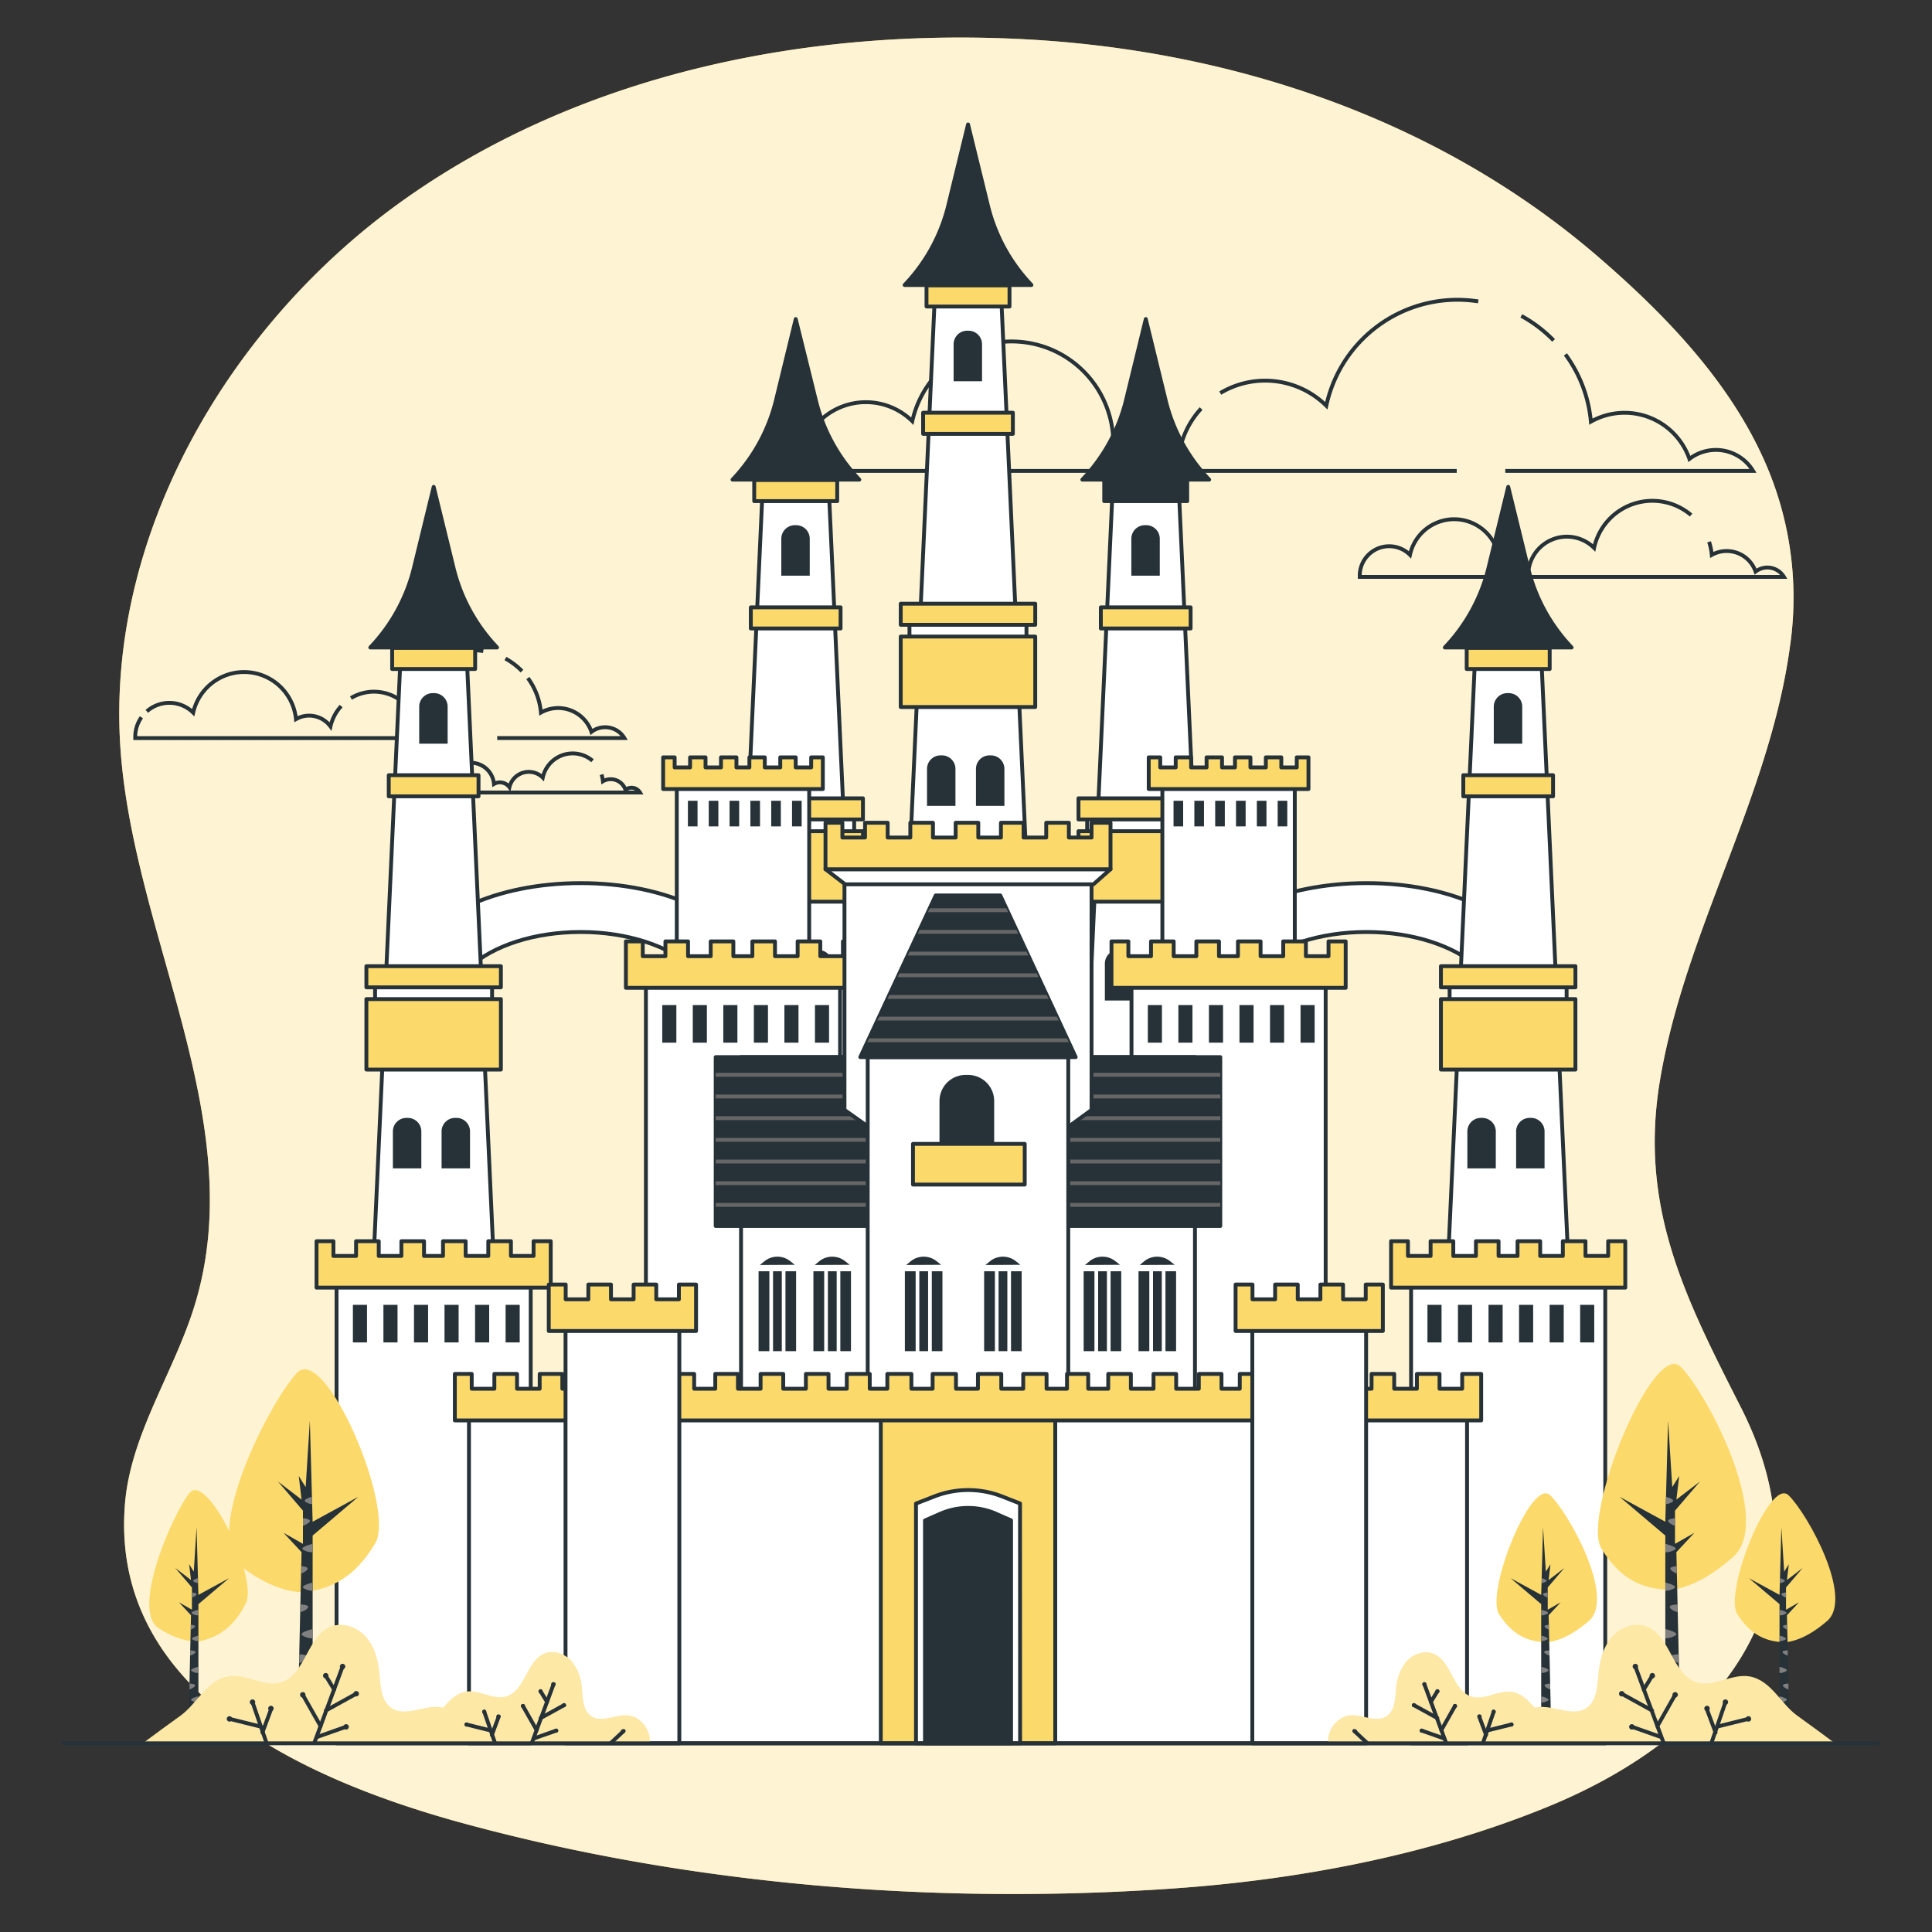 <svg xmlns="http://www.w3.org/2000/svg" viewBox="0 0 500 500"><rect x="0" y="0" width="500" height="500" fill="#333333" stroke="none"/><g id="freepik--background-simple--inject-17"><path d="M456.57,119.12c-9-20.19-25-37.18-43.07-52.75-41-35.31-94.09-53.35-148.35-56.21-55.6-2.93-113.77,8.58-159.94,41.06S27,139.15,31.24,194.66C35,243.3,64.84,290.75,50.38,337.81,45.06,355.16,33.89,371,32.36,389c-4.24,49.85,48.51,72.33,88.28,83.07,58.79,15.89,122,20.91,183.06,16.66,32.54-2.27,66.32-8.65,96.82-21.13,46-18.81,74.19-55.7,50.06-103.29-14.2-28-26.49-51.61-21-84.61,6.44-38.75,28.46-73.6,33.69-112.6A87,87,0,0,0,456.57,119.12Z" style="fill:#FCD96B"></path><path d="M456.57,119.12c-9-20.19-25-37.18-43.07-52.75-41-35.31-94.09-53.35-148.35-56.21-55.6-2.93-113.77,8.58-159.94,41.06S27,139.15,31.24,194.66C35,243.3,64.84,290.75,50.38,337.81,45.06,355.16,33.89,371,32.36,389c-4.24,49.85,48.51,72.33,88.28,83.07,58.79,15.89,122,20.91,183.06,16.66,32.54-2.27,66.32-8.65,96.82-21.13,46-18.81,74.19-55.7,50.06-103.29-14.2-28-26.49-51.61-21-84.61,6.44-38.75,28.46-73.6,33.69-112.6A87,87,0,0,0,456.57,119.12Z" style="fill:#fff;opacity:0.7"></path></g><g id="freepik--Clouds--inject-17"><path d="M310.85,105.74a22.44,22.44,0,0,0-5.39,10.16A13.45,13.45,0,0,0,288,112.2,26.32,26.32,0,0,0,236.1,109a17.13,17.13,0,0,0-23.34-.64" style="fill:none;stroke:#263238;stroke-miterlimit:10"></path><path d="M382.57,78a35.56,35.56,0,0,0-5.4-.42A34.71,34.71,0,0,0,343.25,105a22.56,22.56,0,0,0-27.45-3.27" style="fill:none;stroke:#263238;stroke-miterlimit:10"></path><path d="M402.07,88.1a35.11,35.11,0,0,0-8.36-6.35" style="fill:none;stroke:#263238;stroke-miterlimit:10"></path><path d="M389.57,121.88H453.7a11.24,11.24,0,0,0-16.48-3.11,17.76,17.76,0,0,0-25.5-9.65,34.52,34.52,0,0,0-6.59-17.4" style="fill:none;stroke:#263238;stroke-miterlimit:10"></path><path d="M210.08,111.39a17,17,0,0,0-3.12,9.85c0,.22,0,.43,0,.64H377" style="fill:none;stroke:#263238;stroke-miterlimit:10"></path><path d="M437.65,133.3a15.43,15.43,0,0,0-25.1,8.5,10,10,0,0,0-16.8,4.86A6,6,0,0,0,388,145a11.71,11.71,0,0,0-23.1-1.41,7.62,7.62,0,0,0-13,5.43c0,.1,0,.19,0,.28H461.68a5,5,0,0,0-7.34-1.38,7.89,7.89,0,0,0-7.46-5.31,7.78,7.78,0,0,0-3.87,1,15.82,15.82,0,0,0-.7-3.39" style="fill:none;stroke:#263238;stroke-miterlimit:10"></path><path d="M88.29,182.74A11.53,11.53,0,0,0,85.53,188a6.87,6.87,0,0,0-8.93-1.89A13.5,13.5,0,0,0,50,184.43a8.8,8.8,0,0,0-12-.33" style="fill:none;stroke:#263238;stroke-miterlimit:10"></path><path d="M125.08,168.5a17.84,17.84,0,0,0-20.16,13.84,11.59,11.59,0,0,0-14.09-1.68" style="fill:none;stroke:#263238;stroke-miterlimit:10"></path><path d="M135.09,173.69a18,18,0,0,0-4.29-3.26" style="fill:none;stroke:#263238;stroke-miterlimit:10"></path><path d="M128.68,191h32.9a5.79,5.79,0,0,0-5-2.79,5.73,5.73,0,0,0-3.51,1.2,9.1,9.1,0,0,0-13.08-5,17.71,17.71,0,0,0-3.38-8.93" style="fill:none;stroke:#263238;stroke-miterlimit:10"></path><path d="M36.6,185.64a8.72,8.72,0,0,0-1.6,5.05c0,.11,0,.22,0,.33H122.2" style="fill:none;stroke:#263238;stroke-miterlimit:10"></path><path d="M153.34,196.88a7.91,7.91,0,0,0-12.87,4.36,5.15,5.15,0,0,0-8.63,2.49,3.06,3.06,0,0,0-4-.84,6,6,0,0,0-11.85-.72,3.9,3.9,0,0,0-6.65,2.78c0,.05,0,.1,0,.15h56.29a2.57,2.57,0,0,0-2.2-1.24,2.6,2.6,0,0,0-1.57.53,4,4,0,0,0-3.82-2.73,3.94,3.94,0,0,0-2,.53,8.14,8.14,0,0,0-.36-1.74" style="fill:none;stroke:#263238;stroke-miterlimit:10"></path></g><g id="freepik--Castle--inject-17"><polygon points="223.34 323.45 188.52 323.45 193.75 208.81 218.11 208.81 223.34 323.45" style="fill:#fff;stroke:#263238;stroke-linecap:round;stroke-linejoin:round"></polygon><polygon points="218.2 207.94 193.66 207.94 197.34 127.11 214.52 127.11 218.2 207.94" style="fill:#fff;stroke:#263238;stroke-linecap:round;stroke-linejoin:round"></polygon><rect x="190.78" y="210.29" width="30.28" height="18.95" style="fill:#fff;stroke:#263238;stroke-linecap:round;stroke-linejoin:round"></rect><rect x="188.52" y="215.11" width="34.81" height="18.24" style="fill:#FCD96B;stroke:#263238;stroke-linecap:round;stroke-linejoin:round"></rect><rect x="188.52" y="206.6" width="34.81" height="5.47" style="fill:#FCD96B;stroke:#263238;stroke-linecap:round;stroke-linejoin:round"></rect><rect x="195.19" y="124.22" width="21.48" height="5.47" style="fill:#FCD96B;stroke:#263238;stroke-linecap:round;stroke-linejoin:round"></rect><rect x="194.31" y="157.18" width="23.23" height="5.47" style="fill:#FCD96B;stroke:#263238;stroke-linecap:round;stroke-linejoin:round"></rect><path d="M202.2,136h7.36a0,0,0,0,1,0,0v9.57a3.5,3.5,0,0,1-3.5,3.5h-.36a3.5,3.5,0,0,1-3.5-3.5V136A0,0,0,0,1,202.2,136Z" transform="translate(411.76 284.99) rotate(180)" style="fill:#263238"></path><path d="M195.36,245.87h7.36a0,0,0,0,1,0,0v9.57a3.5,3.5,0,0,1-3.5,3.5h-.36a3.5,3.5,0,0,1-3.5-3.5v-9.57A0,0,0,0,1,195.36,245.87Z" transform="translate(398.09 504.8) rotate(180)" style="fill:#263238"></path><path d="M208,245.87h7.36a0,0,0,0,1,0,0v9.57a3.5,3.5,0,0,1-3.5,3.5h-.36a3.5,3.5,0,0,1-3.5-3.5v-9.57A0,0,0,0,1,208,245.87Z" transform="translate(423.33 504.8) rotate(180)" style="fill:#263238"></path><path d="M205.94,82.57l-5.08,20.88A45.56,45.56,0,0,1,190,123.68l-.42.45h32.81l-.41-.45a45.22,45.22,0,0,1-10.84-20.08Z" style="fill:#263238;stroke:#263238;stroke-linecap:round;stroke-linejoin:round"></path><polygon points="313.92 323.45 279.11 323.45 284.33 208.81 308.7 208.81 313.92 323.45" style="fill:#fff;stroke:#263238;stroke-linecap:round;stroke-linejoin:round"></polygon><polygon points="308.79 207.94 284.24 207.94 287.92 127.11 305.1 127.11 308.79 207.94" style="fill:#fff;stroke:#263238;stroke-linecap:round;stroke-linejoin:round"></polygon><rect x="281.36" y="210.29" width="30.28" height="18.95" style="fill:#fff;stroke:#263238;stroke-linecap:round;stroke-linejoin:round"></rect><rect x="279.11" y="215.11" width="34.81" height="18.24" style="fill:#FCD96B;stroke:#263238;stroke-linecap:round;stroke-linejoin:round"></rect><rect x="279.11" y="206.6" width="34.81" height="5.47" style="fill:#FCD96B;stroke:#263238;stroke-linecap:round;stroke-linejoin:round"></rect><rect x="285.77" y="124.22" width="21.48" height="5.47" style="fill:#263238;stroke:#263238;stroke-linecap:round;stroke-linejoin:round"></rect><rect x="284.9" y="157.18" width="23.23" height="5.47" style="fill:#FCD96B;stroke:#263238;stroke-linecap:round;stroke-linejoin:round"></rect><path d="M292.78,136h7.36a0,0,0,0,1,0,0v9.57a3.5,3.5,0,0,1-3.5,3.5h-.36a3.5,3.5,0,0,1-3.5-3.5V136A0,0,0,0,1,292.78,136Z" transform="translate(592.93 284.99) rotate(180)" style="fill:#263238"></path><path d="M285.95,245.87h7.36a0,0,0,0,1,0,0v9.57a3.5,3.5,0,0,1-3.5,3.5h-.36a3.5,3.5,0,0,1-3.5-3.5v-9.57A0,0,0,0,1,285.95,245.87Z" transform="translate(579.25 504.8) rotate(180)" style="fill:#263238"></path><path d="M298.57,245.87h7.36a0,0,0,0,1,0,0v9.57a3.5,3.5,0,0,1-3.5,3.5h-.36a3.5,3.5,0,0,1-3.5-3.5v-9.57A0,0,0,0,1,298.57,245.87Z" transform="translate(604.49 504.8) rotate(180)" style="fill:#263238"></path><path d="M296.53,82.57l-5.09,20.88a45.47,45.47,0,0,1-10.91,20.23l-.42.45h32.82l-.42-.45a45.22,45.22,0,0,1-10.84-20.08Z" style="fill:#263238;stroke:#263238;stroke-linecap:round;stroke-linejoin:round"></path><path d="M150.3,228.55c-11,0-21,2.14-28.66,5.65v16c6-5.41,16.58-9,28.66-9s22.87,3.66,28.84,9.15v-16C171.43,230.72,161.35,228.55,150.3,228.55Z" style="fill:#fff;stroke:#263238;stroke-linecap:round;stroke-linejoin:round"></path><path d="M353.64,228.55c-11,0-21,2.14-28.66,5.65v16c6-5.41,16.58-9,28.66-9s22.86,3.66,28.83,9.15v-16C374.77,230.72,364.68,228.55,353.64,228.55Z" style="fill:#fff;stroke:#263238;stroke-linecap:round;stroke-linejoin:round"></path><polygon points="129.63 366.9 94.82 366.9 100.04 252.26 124.41 252.26 129.63 366.9" style="fill:#fff;stroke:#263238;stroke-linecap:round;stroke-linejoin:round"></polygon><polygon points="124.5 251.39 99.95 251.39 103.64 170.56 120.82 170.56 124.5 251.39" style="fill:#fff;stroke:#263238;stroke-linecap:round;stroke-linejoin:round"></polygon><rect x="97.07" y="253.74" width="30.28" height="18.95" style="fill:#fff;stroke:#263238;stroke-linecap:round;stroke-linejoin:round"></rect><rect x="94.82" y="258.56" width="34.81" height="18.24" style="fill:#FCD96B;stroke:#263238;stroke-linecap:round;stroke-linejoin:round"></rect><rect x="94.82" y="250.05" width="34.81" height="5.47" style="fill:#FCD96B;stroke:#263238;stroke-linecap:round;stroke-linejoin:round"></rect><rect x="101.49" y="167.67" width="21.48" height="5.47" style="fill:#FCD96B;stroke:#263238;stroke-linecap:round;stroke-linejoin:round"></rect><rect x="100.61" y="200.62" width="23.23" height="5.47" style="fill:#FCD96B;stroke:#263238;stroke-linecap:round;stroke-linejoin:round"></rect><path d="M108.5,179.41h7.36a0,0,0,0,1,0,0V189a3.5,3.5,0,0,1-3.5,3.5H112a3.5,3.5,0,0,1-3.5-3.5v-9.57A0,0,0,0,1,108.5,179.41Z" transform="translate(224.35 371.88) rotate(180)" style="fill:#263238"></path><path d="M101.66,289.32H109a0,0,0,0,1,0,0v9.57a3.5,3.5,0,0,1-3.5,3.5h-.36a3.5,3.5,0,0,1-3.5-3.5v-9.57A0,0,0,0,1,101.66,289.32Z" transform="translate(210.68 591.7) rotate(180)" style="fill:#263238"></path><path d="M114.28,289.32h7.36a0,0,0,0,1,0,0v9.57a3.5,3.5,0,0,1-3.5,3.5h-.36a3.5,3.5,0,0,1-3.5-3.5v-9.57A0,0,0,0,1,114.28,289.32Z" transform="translate(235.92 591.7) rotate(180)" style="fill:#263238"></path><path d="M112.24,126l-5.09,20.89a45.55,45.55,0,0,1-10.9,20.23l-.42.45h32.81l-.41-.45a45.27,45.27,0,0,1-10.84-20.08Z" style="fill:#263238;stroke:#263238;stroke-linecap:round;stroke-linejoin:round"></path><rect x="87.1" y="325.31" width="50.25" height="125.86" style="fill:#fff;stroke:#263238;stroke-linecap:round;stroke-linejoin:round"></rect><polygon points="138.09 321.22 138.09 325.04 132.23 325.04 132.23 321.22 126.37 321.22 126.37 325.04 120.51 325.04 120.51 321.22 120.04 321.22 115.6 321.22 114.65 321.22 114.65 325.04 109.74 325.04 109.74 321.22 108.79 321.22 104.42 321.22 103.88 321.22 103.88 325.04 98.02 325.04 98.02 321.22 92.15 321.22 92.15 325.04 86.29 325.04 86.29 321.22 81.92 321.22 81.92 333.24 104.42 333.24 120.04 333.24 142.53 333.24 142.53 321.22 138.09 321.22" style="fill:#FCD96B;stroke:#263238;stroke-linecap:round;stroke-linejoin:round"></polygon><rect x="91.33" y="337.69" width="3.65" height="9.73" style="fill:#263238"></rect><rect x="99.23" y="337.69" width="3.65" height="9.73" style="fill:#263238"></rect><rect x="107.14" y="337.69" width="3.65" height="9.73" style="fill:#263238"></rect><rect x="115.04" y="337.69" width="3.65" height="9.73" style="fill:#263238"></rect><rect x="122.95" y="337.69" width="3.65" height="9.73" style="fill:#263238"></rect><rect x="130.85" y="337.69" width="3.65" height="9.73" style="fill:#263238"></rect><rect x="175.15" y="198.79" width="34.27" height="85.83" style="fill:#fff;stroke:#263238;stroke-linecap:round;stroke-linejoin:round"></rect><polygon points="209.93 196 209.93 198.61 205.93 198.61 205.93 196 201.93 196 201.93 198.61 197.93 198.61 197.93 196 197.61 196 194.58 196 193.94 196 193.94 198.61 190.59 198.61 190.59 196 189.94 196 186.96 196 186.59 196 186.59 198.61 182.59 198.61 182.59 196 178.59 196 178.59 198.61 174.6 198.61 174.6 196 171.62 196 171.62 204.2 186.96 204.2 197.61 204.2 212.95 204.2 212.95 196 209.93 196" style="fill:#FCD96B;stroke:#263238;stroke-linecap:round;stroke-linejoin:round"></polygon><rect x="178.03" y="207.24" width="2.49" height="6.63" style="fill:#263238"></rect><rect x="183.42" y="207.24" width="2.49" height="6.63" style="fill:#263238"></rect><rect x="188.81" y="207.24" width="2.49" height="6.63" style="fill:#263238"></rect><rect x="194.2" y="207.24" width="2.49" height="6.63" style="fill:#263238"></rect><rect x="199.59" y="207.24" width="2.49" height="6.63" style="fill:#263238"></rect><rect x="204.98" y="207.24" width="2.49" height="6.63" style="fill:#263238"></rect><rect x="300.82" y="198.79" width="34.27" height="85.83" style="fill:#fff;stroke:#263238;stroke-linecap:round;stroke-linejoin:round"></rect><polygon points="335.6 196 335.6 198.61 331.6 198.61 331.6 196 327.6 196 327.6 198.61 323.61 198.61 323.61 196 323.28 196 320.26 196 319.61 196 319.61 198.61 316.26 198.61 316.26 196 315.61 196 312.63 196 312.26 196 312.26 198.61 308.26 198.61 308.26 196 304.27 196 304.27 198.61 300.27 198.61 300.27 196 297.29 196 297.29 204.2 312.63 204.2 323.28 204.2 338.63 204.2 338.63 196 335.6 196" style="fill:#FCD96B;stroke:#263238;stroke-linecap:round;stroke-linejoin:round"></polygon><rect x="303.71" y="207.24" width="2.49" height="6.63" style="fill:#263238"></rect><rect x="309.1" y="207.24" width="2.49" height="6.63" style="fill:#263238"></rect><rect x="314.49" y="207.24" width="2.49" height="6.63" style="fill:#263238"></rect><rect x="319.88" y="207.24" width="2.49" height="6.63" style="fill:#263238"></rect><rect x="325.27" y="207.24" width="2.49" height="6.63" style="fill:#263238"></rect><rect x="330.66" y="207.24" width="2.49" height="6.63" style="fill:#263238"></rect><rect x="292.83" y="247.73" width="50.25" height="125.86" style="fill:#fff;stroke:#263238;stroke-linecap:round;stroke-linejoin:round"></rect><polygon points="343.82 243.63 343.82 247.46 337.96 247.46 337.96 243.63 332.1 243.63 332.1 247.46 326.24 247.46 326.24 243.63 325.77 243.63 321.33 243.63 320.38 243.63 320.38 247.46 315.47 247.46 315.47 243.63 314.52 243.63 310.15 243.63 309.61 243.63 309.61 247.46 303.75 247.46 303.75 243.63 297.88 243.63 297.88 247.46 292.02 247.46 292.02 243.63 287.65 243.63 287.65 255.65 310.15 255.65 325.77 255.65 348.26 255.65 348.26 243.63 343.82 243.63" style="fill:#FCD96B;stroke:#263238;stroke-linecap:round;stroke-linejoin:round"></polygon><rect x="297.06" y="260.11" width="3.65" height="9.73" style="fill:#263238"></rect><rect x="304.96" y="260.11" width="3.65" height="9.73" style="fill:#263238"></rect><rect x="312.87" y="260.11" width="3.65" height="9.73" style="fill:#263238"></rect><rect x="320.77" y="260.11" width="3.65" height="9.73" style="fill:#263238"></rect><rect x="328.68" y="260.11" width="3.65" height="9.73" style="fill:#263238"></rect><rect x="336.58" y="260.11" width="3.65" height="9.73" style="fill:#263238"></rect><rect x="167.16" y="247.73" width="50.25" height="125.86" style="fill:#fff;stroke:#263238;stroke-linecap:round;stroke-linejoin:round"></rect><polygon points="218.15 243.63 218.15 247.46 212.29 247.46 212.29 243.63 206.43 243.63 206.43 247.46 200.57 247.46 200.57 243.63 200.09 243.63 195.66 243.63 194.71 243.63 194.71 247.46 189.79 247.46 189.79 243.63 188.84 243.63 184.47 243.63 183.93 243.63 183.93 247.46 178.07 247.46 178.07 243.63 172.21 243.63 172.21 247.46 166.35 247.46 166.35 243.63 161.98 243.63 161.98 255.65 184.47 255.65 200.09 255.65 222.59 255.65 222.59 243.63 218.15 243.63" style="fill:#FCD96B;stroke:#263238;stroke-linecap:round;stroke-linejoin:round"></polygon><rect x="171.39" y="260.11" width="3.65" height="9.73" style="fill:#263238"></rect><rect x="179.29" y="260.11" width="3.65" height="9.73" style="fill:#263238"></rect><rect x="187.19" y="260.11" width="3.65" height="9.73" style="fill:#263238"></rect><rect x="195.1" y="260.11" width="3.65" height="9.73" style="fill:#263238"></rect><rect x="203" y="260.11" width="3.65" height="9.73" style="fill:#263238"></rect><rect x="210.91" y="260.11" width="3.65" height="9.73" style="fill:#263238"></rect><polygon points="407.72 366.9 372.91 366.9 378.13 252.26 402.5 252.26 407.72 366.9" style="fill:#fff;stroke:#263238;stroke-linecap:round;stroke-linejoin:round"></polygon><polygon points="402.59 251.39 378.04 251.39 381.73 170.56 398.91 170.56 402.59 251.39" style="fill:#fff;stroke:#263238;stroke-linecap:round;stroke-linejoin:round"></polygon><rect x="375.16" y="253.74" width="30.28" height="18.95" style="fill:#fff;stroke:#263238;stroke-linecap:round;stroke-linejoin:round"></rect><rect x="372.91" y="258.56" width="34.81" height="18.24" style="fill:#FCD96B;stroke:#263238;stroke-linecap:round;stroke-linejoin:round"></rect><rect x="372.91" y="250.05" width="34.81" height="5.47" style="fill:#FCD96B;stroke:#263238;stroke-linecap:round;stroke-linejoin:round"></rect><rect x="379.58" y="167.67" width="21.48" height="5.47" style="fill:#FCD96B;stroke:#263238;stroke-linecap:round;stroke-linejoin:round"></rect><rect x="378.7" y="200.62" width="23.23" height="5.47" style="fill:#FCD96B;stroke:#263238;stroke-linecap:round;stroke-linejoin:round"></rect><path d="M386.58,179.41h7.36a0,0,0,0,1,0,0V189a3.5,3.5,0,0,1-3.5,3.5h-.36a3.5,3.5,0,0,1-3.5-3.5v-9.57A0,0,0,0,1,386.58,179.41Z" transform="translate(780.53 371.88) rotate(180)" style="fill:#263238"></path><path d="M379.75,289.32h7.36a0,0,0,0,1,0,0v9.57a3.5,3.5,0,0,1-3.5,3.5h-.36a3.5,3.5,0,0,1-3.5-3.5v-9.57A0,0,0,0,1,379.75,289.32Z" transform="translate(766.86 591.7) rotate(180)" style="fill:#263238"></path><path d="M392.37,289.32h7.36a0,0,0,0,1,0,0v9.57a3.5,3.5,0,0,1-3.5,3.5h-.36a3.5,3.5,0,0,1-3.5-3.5v-9.57A0,0,0,0,1,392.37,289.32Z" transform="translate(792.1 591.7) rotate(180)" style="fill:#263238"></path><path d="M390.33,126l-5.09,20.89a45.55,45.55,0,0,1-10.9,20.23l-.42.45h32.81l-.41-.45a45.27,45.27,0,0,1-10.84-20.08Z" style="fill:#263238;stroke:#263238;stroke-linecap:round;stroke-linejoin:round"></path><polygon points="267.93 273.08 233.11 273.08 238.34 158.44 262.7 158.44 267.93 273.08" style="fill:#fff;stroke:#263238;stroke-linecap:round;stroke-linejoin:round"></polygon><polygon points="262.79 157.57 238.25 157.57 241.93 76.74 259.11 76.74 262.79 157.57" style="fill:#fff;stroke:#263238;stroke-linecap:round;stroke-linejoin:round"></polygon><rect x="235.37" y="159.92" width="30.28" height="18.95" style="fill:#fff;stroke:#263238;stroke-linecap:round;stroke-linejoin:round"></rect><rect x="233.11" y="164.74" width="34.81" height="18.24" style="fill:#FCD96B;stroke:#263238;stroke-linecap:round;stroke-linejoin:round"></rect><rect x="233.11" y="156.23" width="34.81" height="5.47" style="fill:#FCD96B;stroke:#263238;stroke-linecap:round;stroke-linejoin:round"></rect><rect x="239.78" y="73.85" width="21.48" height="5.47" style="fill:#FCD96B;stroke:#263238;stroke-linecap:round;stroke-linejoin:round"></rect><rect x="238.9" y="106.81" width="23.23" height="5.47" style="fill:#FCD96B;stroke:#263238;stroke-linecap:round;stroke-linejoin:round"></rect><path d="M246.79,85.59h7.36a0,0,0,0,1,0,0v9.57a3.5,3.5,0,0,1-3.5,3.5h-.36a3.5,3.5,0,0,1-3.5-3.5V85.59A0,0,0,0,1,246.79,85.59Z" transform="translate(500.94 184.25) rotate(180)" style="fill:#263238"></path><path d="M240,195.5h7.36a0,0,0,0,1,0,0v9.57a3.5,3.5,0,0,1-3.5,3.5h-.36a3.5,3.5,0,0,1-3.5-3.5V195.5A0,0,0,0,1,240,195.5Z" transform="translate(487.27 404.06) rotate(180)" style="fill:#263238"></path><path d="M252.57,195.5h7.36a0,0,0,0,1,0,0v9.57a3.5,3.5,0,0,1-3.5,3.5h-.36a3.5,3.5,0,0,1-3.5-3.5V195.5A0,0,0,0,1,252.57,195.5Z" transform="translate(512.51 404.06) rotate(180)" style="fill:#263238"></path><path d="M250.53,32.2l-5.09,20.88a45.45,45.45,0,0,1-10.9,20.23l-.42.45h32.81l-.41-.45a45.22,45.22,0,0,1-10.84-20.08Z" style="fill:#263238;stroke:#263238;stroke-linecap:round;stroke-linejoin:round"></path><rect x="365.19" y="325.31" width="50.25" height="125.86" style="fill:#fff;stroke:#263238;stroke-linecap:round;stroke-linejoin:round"></rect><polygon points="416.19 321.22 416.19 325.04 410.32 325.04 410.32 321.22 404.46 321.22 404.46 325.04 398.6 325.04 398.6 321.22 398.13 321.22 393.69 321.22 392.74 321.22 392.74 325.04 387.83 325.04 387.83 321.22 386.88 321.22 382.51 321.22 381.97 321.22 381.97 325.04 376.11 325.04 376.11 321.22 370.24 321.22 370.24 325.04 364.38 325.04 364.38 321.22 360.01 321.22 360.01 333.24 382.51 333.24 398.13 333.24 420.62 333.24 420.62 321.22 416.19 321.22" style="fill:#FCD96B;stroke:#263238;stroke-linecap:round;stroke-linejoin:round"></polygon><rect x="369.42" y="337.69" width="3.65" height="9.73" style="fill:#263238"></rect><rect x="377.32" y="337.69" width="3.65" height="9.73" style="fill:#263238"></rect><rect x="385.23" y="337.69" width="3.65" height="9.73" style="fill:#263238"></rect><rect x="393.13" y="337.69" width="3.65" height="9.73" style="fill:#263238"></rect><rect x="401.04" y="337.69" width="3.65" height="9.73" style="fill:#263238"></rect><rect x="408.94" y="337.69" width="3.65" height="9.73" style="fill:#263238"></rect><rect x="191.78" y="273.58" width="117.48" height="86.88" style="fill:#fff;stroke:#263238;stroke-linecap:round;stroke-linejoin:round"></rect><rect x="121.37" y="364.29" width="258.3" height="86.88" style="fill:#fff;stroke:#263238;stroke-linecap:round;stroke-linejoin:round"></rect><rect x="227.95" y="364.29" width="45.15" height="86.88" style="fill:#FCD96B;stroke:#263238;stroke-linecap:round;stroke-linejoin:round"></rect><path d="M264,451.17H237.06V389.12l4.76-1.85a24.08,24.08,0,0,1,17.5,0l4.66,1.83Z" style="fill:#fff;stroke:#263238;stroke-linecap:round;stroke-linejoin:round"></path><path d="M261.66,451.17H239.38V393.49l3.94-1.72a17.94,17.94,0,0,1,14.48,0l3.86,1.7Z" style="fill:#263238;stroke:#263238;stroke-linecap:round;stroke-linejoin:round"></path><rect x="185.22" y="273.58" width="130.59" height="43.71" style="fill:#263238;stroke:#263238;stroke-linecap:round;stroke-linejoin:round"></rect><rect x="185.22" y="300.1" width="130.59" height="1" style="fill:#666"></rect><rect x="185.22" y="288.88" width="130.59" height="1" style="fill:#666"></rect><rect x="185.22" y="294.49" width="130.59" height="1" style="fill:#666"></rect><rect x="185.22" y="283.27" width="130.59" height="1" style="fill:#666"></rect><rect x="185.22" y="311.32" width="130.59" height="1" style="fill:#666"></rect><rect x="185.22" y="277.66" width="130.59" height="1" style="fill:#666"></rect><rect x="185.22" y="305.71" width="130.59" height="1" style="fill:#666"></rect><polygon points="282.49 287.24 251.01 310.24 218.55 287.24 218.55 220.03 282.49 220.03 282.49 287.24" style="fill:#fff;stroke:#263238;stroke-linecap:round;stroke-linejoin:round"></polygon><polygon points="213.64 224.95 218.72 228.86 282.98 228.86 287.4 224.95 213.64 224.95" style="fill:#fff;stroke:#263238;stroke-linecap:round;stroke-linejoin:round"></polygon><polygon points="282.49 212.93 282.49 216.75 276.62 216.75 276.62 212.93 270.76 212.93 270.76 216.75 264.9 216.75 264.9 212.93 259.04 212.93 259.04 216.75 253.18 216.75 253.18 212.93 247.32 212.93 247.32 216.75 241.45 216.75 241.45 212.93 235.59 212.93 235.59 216.75 229.73 216.75 229.73 212.93 223.87 212.93 223.87 216.75 218.01 216.75 218.01 212.93 213.64 212.93 213.64 224.95 287.4 224.95 287.4 212.93 282.49 212.93" style="fill:#FCD96B;stroke:#263238;stroke-linecap:round;stroke-linejoin:round"></polygon><rect x="224.56" y="273.58" width="51.91" height="86.88" style="fill:#fff;stroke:#263238;stroke-linecap:round;stroke-linejoin:round"></rect><path d="M249.89,278.69h.65a6.25,6.25,0,0,1,6.25,6.25v16.89a0,0,0,0,1,0,0H243.64a0,0,0,0,1,0,0V284.94A6.25,6.25,0,0,1,249.89,278.69Z" style="fill:#263238;stroke:#263238;stroke-linecap:round;stroke-linejoin:round"></path><rect x="236.28" y="296.04" width="28.92" height="10.52" style="fill:#FCD96B;stroke:#263238;stroke-linecap:round;stroke-linejoin:round"></rect><path d="M243.56,327.33l-1.19-.95a5.35,5.35,0,0,0-6.64,0l-1.22,1Z" style="fill:#263238"></path><rect x="234.18" y="329" width="2.79" height="20.68" style="fill:#263238"></rect><rect x="237.92" y="329" width="2.27" height="20.68" style="fill:#263238"></rect><rect x="241.15" y="329" width="2.75" height="20.68" style="fill:#263238"></rect><path d="M264.07,327.33l-1.19-.95a5.35,5.35,0,0,0-6.64,0l-1.22,1Z" style="fill:#263238"></path><rect x="254.69" y="329" width="2.79" height="20.68" style="fill:#263238"></rect><rect x="258.43" y="329" width="2.27" height="20.68" style="fill:#263238"></rect><rect x="261.65" y="329" width="2.75" height="20.68" style="fill:#263238"></rect><path d="M289.84,327.33l-1.2-.95a5.35,5.35,0,0,0-6.64,0l-1.22,1Z" style="fill:#263238"></path><rect x="280.45" y="329" width="2.79" height="20.68" style="fill:#263238"></rect><rect x="284.2" y="329" width="2.27" height="20.68" style="fill:#263238"></rect><rect x="287.42" y="329" width="2.75" height="20.68" style="fill:#263238"></rect><path d="M304,327.33l-1.2-.95a5.35,5.35,0,0,0-6.64,0l-1.22,1Z" style="fill:#263238"></path><rect x="294.65" y="329" width="2.79" height="20.68" style="fill:#263238"></rect><rect x="298.4" y="329" width="2.27" height="20.68" style="fill:#263238"></rect><rect x="301.62" y="329" width="2.75" height="20.68" style="fill:#263238"></rect><path d="M205.7,327.33l-1.2-.95a5.33,5.33,0,0,0-6.63,0l-1.22,1Z" style="fill:#263238"></path><rect x="196.32" y="329" width="2.79" height="20.68" style="fill:#263238"></rect><rect x="200.06" y="329" width="2.27" height="20.68" style="fill:#263238"></rect><rect x="203.28" y="329" width="2.75" height="20.68" style="fill:#263238"></rect><path d="M219.9,327.33l-1.2-.95a5.35,5.35,0,0,0-6.64,0l-1.22,1Z" style="fill:#263238"></path><rect x="210.51" y="329" width="2.79" height="20.68" style="fill:#263238"></rect><rect x="214.26" y="329" width="2.27" height="20.68" style="fill:#263238"></rect><rect x="217.48" y="329" width="2.75" height="20.68" style="fill:#263238"></rect><polygon points="378.41 355.57 378.41 359.4 372.55 359.4 372.55 355.57 366.69 355.57 366.69 359.4 360.82 359.4 360.82 355.57 354.96 355.57 354.96 359.4 349.1 359.4 349.1 355.57 343.24 355.57 343.24 359.4 337.57 359.4 337.57 355.57 337.38 355.57 332.65 355.57 331.52 355.57 331.52 359.4 326.79 359.4 326.79 355.57 325.66 355.57 321.98 355.57 320.85 355.57 320.85 359.4 316.12 359.4 316.12 355.57 314.99 355.57 310.61 355.57 310.25 355.57 310.25 359.4 304.39 359.4 304.39 355.57 298.53 355.57 298.53 359.4 292.67 359.4 292.67 355.57 292.12 355.57 287.2 355.57 286.81 355.57 286.81 359.4 281.63 359.4 281.63 355.57 281.34 355.57 280.95 355.57 276.71 355.57 276.53 355.57 276.14 355.57 276.14 359.4 270.85 359.4 270.85 355.57 270.67 355.57 270.28 355.57 265.9 355.57 264.99 355.57 264.81 355.57 264.81 359.4 259.13 359.4 259.13 355.57 258.95 355.57 253.27 355.57 253.09 355.57 253.09 359.4 247.41 359.4 247.41 355.57 247.22 355.57 241.54 355.57 241.36 355.57 241.36 359.4 235.87 359.4 235.87 355.57 235.68 355.57 235.5 355.57 230.96 355.57 229.82 355.57 229.64 355.57 229.64 359.4 225.09 359.4 225.09 355.57 223.96 355.57 223.78 355.57 220.28 355.57 219.41 355.57 219.15 355.57 219.15 359.4 214.42 359.4 214.42 355.57 213.29 355.57 208.92 355.57 208.56 355.57 208.56 359.4 202.7 359.4 202.7 355.57 196.84 355.57 196.84 359.4 190.98 359.4 190.98 355.57 190.43 355.57 185.51 355.57 185.11 355.57 185.11 359.4 179.65 359.4 179.65 355.57 179.25 355.57 174.84 355.57 174.44 355.57 174.44 359.4 168.98 359.4 168.98 355.57 168.58 355.57 164.21 355.57 163.11 355.57 163.11 359.4 157.25 359.4 157.25 355.57 151.39 355.57 151.39 359.4 145.53 359.4 145.53 355.57 139.67 355.57 139.67 359.4 133.81 359.4 133.81 355.57 127.94 355.57 127.94 359.4 122.08 359.4 122.08 355.57 117.71 355.57 117.71 367.6 383.33 367.6 383.33 355.57 378.41 355.57" style="fill:#FCD96B;stroke:#263238;stroke-linecap:round;stroke-linejoin:round"></polygon><rect x="146.36" y="336.53" width="29.45" height="114.64" style="fill:#fff;stroke:#263238;stroke-linecap:round;stroke-linejoin:round"></rect><polygon points="180.14 332.44 175.7 332.44 175.7 336.26 169.84 336.26 169.84 332.44 163.98 332.44 163.98 336.26 158.12 336.26 158.12 332.44 152.26 332.44 152.26 336.26 146.4 336.26 146.4 332.44 142.02 332.44 142.02 344.46 180.14 344.46 180.14 332.44" style="fill:#FCD96B;stroke:#263238;stroke-linecap:round;stroke-linejoin:round"></polygon><rect x="324.1" y="336.53" width="29.45" height="114.64" style="fill:#fff;stroke:#263238;stroke-linecap:round;stroke-linejoin:round"></rect><polygon points="357.88 332.44 353.45 332.44 353.45 336.26 347.58 336.26 347.58 332.44 341.72 332.44 341.72 336.26 335.86 336.26 335.86 332.44 330 332.44 330 336.26 324.14 336.26 324.14 332.44 319.77 332.44 319.77 344.46 357.88 344.46 357.88 332.44" style="fill:#FCD96B;stroke:#263238;stroke-linecap:round;stroke-linejoin:round"></polygon><polygon points="278.39 273.58 222.64 273.58 242.16 231.74 258.88 231.74 278.39 273.58" style="fill:#263238;stroke:#263238;stroke-linecap:round;stroke-linejoin:round"></polygon><polygon points="266.13 247.28 265.66 246.28 235.38 246.28 234.91 247.28 266.13 247.28" style="fill:#666"></polygon><polygon points="263.51 241.67 263.05 240.67 237.99 240.67 237.53 241.67 263.51 241.67" style="fill:#666"></polygon><polygon points="268.75 252.89 268.28 251.89 232.76 251.89 232.29 252.89 268.75 252.89" style="fill:#666"></polygon><polygon points="240.14 236.06 260.9 236.06 260.43 235.06 240.61 235.06 240.14 236.06" style="fill:#666"></polygon><polygon points="276.6 269.72 276.13 268.72 224.91 268.72 224.44 269.72 276.6 269.72" style="fill:#666"></polygon><polygon points="271.36 258.5 270.9 257.5 230.14 257.5 229.68 258.5 271.36 258.5" style="fill:#666"></polygon><polygon points="273.98 264.11 273.51 263.11 227.53 263.11 227.06 264.11 273.98 264.11" style="fill:#666"></polygon></g><g id="freepik--Trees--inject-17"><path d="M79.83,411.93s-6.9,1.5-17.32-6.44,7.05-42.28,14.31-50.15,25.65,35,20.3,44.05S85.66,410.9,79.83,411.93Z" style="fill:#FCD96B"></path><polyline points="76.96 449.74 78.04 401.7 73.38 396.69 78.4 399.55 78.4 390.95 71.94 383.42 78.04 388.08 77.32 381.99 79.11 384.86 80.19 367.65 80.91 393.82 92.74 387.37 80.91 397.4 80.91 402.06 80.91 451.17" style="fill:#263238"></polyline><path d="M79.59,429c.3-.76-1.63-.86-2.14-.87l0,2.29C78.07,430.13,79.34,429.59,79.59,429Z" style="fill:gray"></path><path d="M80.91,409.57c-1,.24-3,.82-2.4,1.41a4.43,4.43,0,0,0,2.4.71Z" style="fill:gray"></path><path d="M79.73,416c.31-.76-2-.76-2-.76v0l0,2C78.23,417.13,79.49,416.63,79.73,416Z" style="fill:gray"></path><path d="M79.58,406.08c.23-.57-1-.72-1.62-.76l0,1.91C78.53,407,79.39,406.56,79.58,406.08Z" style="fill:gray"></path><path d="M77.32,439.42l-.15,1.07,0,1.32c.53-.18,2.16-.78,2.45-1.51C79.94,439.42,77.32,439.42,77.32,439.42Z" style="fill:gray"></path><path d="M78.19,423.2a5.12,5.12,0,0,0,2.72.82V421.6C79.78,421.88,77.53,422.54,78.19,423.2Z" style="fill:gray"></path><path d="M78.35,401a4.8,4.8,0,0,0,2.56.73v-2.18C80,399.79,77.74,400.4,78.35,401Z" style="fill:gray"></path><path d="M80.73,387.37c-1,.29-2.24.76-1.76,1.24a3.44,3.44,0,0,0,1.81.65Z" style="fill:gray"></path><path d="M80.91,432.94c-1.13.28-3.38.94-2.72,1.6a5,5,0,0,0,2.72.81Z" style="fill:gray"></path><path d="M78.4,392.9v2c.61-.24,1.58-.69,1.79-1.2S79,392.92,78.4,392.9Z" style="fill:gray"></path><path d="M52.56,424.55S48.05,426,41,421.33s3.47-29.1,8-34.9,17.91,22,14.64,28.49S56.38,423.47,52.56,424.55Z" style="fill:#FCD96B"></path><polyline points="48.71 450.21 49.43 418.03 46.31 414.67 49.67 416.59 49.67 410.83 45.35 405.78 49.43 408.91 48.95 404.82 50.15 406.75 50.87 395.22 51.35 412.75 59.28 408.43 51.35 415.15 51.35 418.27 51.35 451.17" style="fill:#263238"></polyline><path d="M50.47,436.29c.2-.51-1.09-.57-1.43-.58l0,1.53C49.45,437.08,50.3,436.71,50.47,436.29Z" style="fill:gray"></path><path d="M51.35,423.3c-.65.16-2,.55-1.6.95a2.94,2.94,0,0,0,1.6.47Z" style="fill:gray"></path><path d="M50.57,427.63c.2-.51-1.34-.51-1.34-.51v0l0,1.35C49.56,428.37,50.41,428,50.57,427.63Z" style="fill:gray"></path><path d="M50.46,421c.16-.38-.66-.48-1.08-.5l0,1.27C49.76,421.57,50.33,421.28,50.46,421Z" style="fill:gray"></path><path d="M49,443.3l-.1.72,0,.88c.35-.12,1.45-.53,1.64-1S49,443.3,49,443.3Z" style="fill:gray"></path><path d="M49.54,432.44a3.46,3.46,0,0,0,1.81.54v-1.62C50.6,431.55,49.09,432,49.54,432.44Z" style="fill:gray"></path><path d="M49.64,417.57a3.16,3.16,0,0,0,1.71.49V416.6C50.75,416.75,49.23,417.16,49.64,417.57Z" style="fill:gray"></path><path d="M51.23,408.43c-.67.19-1.49.51-1.18.83a2.29,2.29,0,0,0,1.22.43Z" style="fill:gray"></path><path d="M51.35,439c-.75.18-2.26.63-1.81,1.07a3.37,3.37,0,0,0,1.81.55Z" style="fill:gray"></path><path d="M49.67,412.14v1.31c.41-.16,1.07-.46,1.2-.8S50,412.15,49.67,412.14Z" style="fill:gray"></path><path d="M121,451.17c.48-4.42-3.11-9.18-7.67-9.4-4.09-.2-8.58,2.55-12,.28-2.78-1.85-2.84-5.81-3.16-9.14s-1.23-6.69-3.4-9.2-5.83-3.94-9-2.79c-6.28,2.31-6.67,12.62-13.09,14.51-4.44,1.32-9.08-2.38-13.64-1.56-5.58,1-8.1,7.18-12.39,10.2-.44.31-2.31,1.66-4.44,3.22-1.79,1.31-3.77,2.76-5.26,3.88Z" style="fill:#FCD96B"></path><path d="M121,451.17c.48-4.42-3.11-9.18-7.67-9.4-4.09-.2-8.58,2.55-12,.28-2.78-1.85-2.84-5.81-3.16-9.14s-1.23-6.69-3.4-9.2-5.83-3.94-9-2.79c-6.28,2.31-6.67,12.62-13.09,14.51-4.44,1.32-9.08-2.38-13.64-1.56-5.58,1-8.1,7.18-12.39,10.2-.44.31-2.31,1.66-4.44,3.22-1.79,1.31-3.77,2.76-5.26,3.88Z" style="fill:#fff;opacity:0.4"></path><line x1="68.88" y1="450.81" x2="65.35" y2="440.51" style="fill:none;stroke:#263238;stroke-linecap:round;stroke-linejoin:round"></line><line x1="81.34" y1="451.08" x2="88.66" y2="431.29" style="fill:none;stroke:#263238;stroke-linecap:round;stroke-linejoin:round"></line><line x1="107.91" y1="451.08" x2="112.24" y2="447.01" style="fill:none;stroke:#263238;stroke-linecap:round;stroke-linejoin:round"></line><line x1="67.91" y1="448.37" x2="70.23" y2="442.13" style="fill:none;stroke:#263238;stroke-linecap:round;stroke-linejoin:round"></line><line x1="67.45" y1="446.84" x2="59.39" y2="444.84" style="fill:none;stroke:#263238;stroke-linecap:round;stroke-linejoin:round"></line><line x1="86.49" y1="437.26" x2="84.33" y2="433.73" style="fill:none;stroke:#263238;stroke-linecap:round;stroke-linejoin:round"></line><line x1="84.33" y1="442.68" x2="92.19" y2="438.34" style="fill:none;stroke:#263238;stroke-linecap:round;stroke-linejoin:round"></line><line x1="81.98" y1="449.56" x2="89.2" y2="447.01" style="fill:none;stroke:#263238;stroke-linecap:round;stroke-linejoin:round"></line><line x1="82.97" y1="446.74" x2="78.36" y2="438.61" style="fill:none;stroke:#263238;stroke-linecap:round;stroke-linejoin:round"></line><path d="M89.36,431.29a.7.7,0,0,1-1.4,0,.7.7,0,0,1,1.4,0Z" style="fill:#263238"></path><path d="M85,433.67a.7.7,0,1,1-.7-.7A.7.7,0,0,1,85,433.67Z" style="fill:#263238"></path><path d="M92.89,438.34a.7.7,0,1,1-.7-.7A.7.7,0,0,1,92.89,438.34Z" style="fill:#263238"></path><path d="M79.06,438.61a.7.7,0,1,1-.7-.7A.7.7,0,0,1,79.06,438.61Z" style="fill:#263238"></path><path d="M90.27,446.9a.7.7,0,1,1-.7-.69A.7.7,0,0,1,90.27,446.9Z" style="fill:#263238"></path><path d="M112.67,447.18a.7.7,0,1,1-.7-.7A.7.7,0,0,1,112.67,447.18Z" style="fill:#263238"></path><path d="M66.05,440.51a.7.7,0,1,1-.7-.7A.7.7,0,0,1,66.05,440.51Z" style="fill:#263238"></path><path d="M70.81,442.15a.7.7,0,1,1-.7-.7A.7.7,0,0,1,70.81,442.15Z" style="fill:#263238"></path><path d="M60.09,444.84a.7.7,0,1,1-.7-.69A.7.7,0,0,1,60.09,444.84Z" style="fill:#263238"></path><path d="M168.15,451.17c.37-3.4-2.4-7.07-5.9-7.24-3.15-.15-6.61,2-9.23.22-2.14-1.43-2.19-4.47-2.43-7A12.55,12.55,0,0,0,148,430c-1.68-1.93-4.49-3-6.89-2.14-4.83,1.78-5.13,9.71-10.07,11.17-3.42,1-7-1.83-10.5-1.2-4.29.77-6.23,5.52-9.53,7.85-.34.24-1.78,1.27-3.42,2.47-1.38,1-2.9,2.13-4,3Z" style="fill:#FCD96B"></path><path d="M168.15,451.17c.37-3.4-2.4-7.07-5.9-7.24-3.15-.15-6.61,2-9.23.22-2.14-1.43-2.19-4.47-2.43-7A12.55,12.55,0,0,0,148,430c-1.68-1.93-4.49-3-6.89-2.14-4.83,1.78-5.13,9.71-10.07,11.17-3.42,1-7-1.83-10.5-1.2-4.29.77-6.23,5.52-9.53,7.85-.34.24-1.78,1.27-3.42,2.47-1.38,1-2.9,2.13-4,3Z" style="fill:#fff;opacity:0.4"></path><line x1="128.04" y1="450.89" x2="125.32" y2="442.97" style="fill:none;stroke:#263238;stroke-linecap:round;stroke-linejoin:round"></line><line x1="137.63" y1="451.1" x2="143.26" y2="435.87" style="fill:none;stroke:#263238;stroke-linecap:round;stroke-linejoin:round"></line><line x1="158.07" y1="451.1" x2="161.41" y2="447.97" style="fill:none;stroke:#263238;stroke-linecap:round;stroke-linejoin:round"></line><line x1="127.29" y1="449.01" x2="129.08" y2="444.22" style="fill:none;stroke:#263238;stroke-linecap:round;stroke-linejoin:round"></line><line x1="126.94" y1="447.84" x2="120.74" y2="446.3" style="fill:none;stroke:#263238;stroke-linecap:round;stroke-linejoin:round"></line><line x1="141.59" y1="440.46" x2="139.93" y2="437.75" style="fill:none;stroke:#263238;stroke-linecap:round;stroke-linejoin:round"></line><line x1="139.93" y1="444.63" x2="145.97" y2="441.3" style="fill:none;stroke:#263238;stroke-linecap:round;stroke-linejoin:round"></line><line x1="138.12" y1="449.93" x2="143.68" y2="447.97" style="fill:none;stroke:#263238;stroke-linecap:round;stroke-linejoin:round"></line><line x1="138.88" y1="447.76" x2="135.34" y2="441.51" style="fill:none;stroke:#263238;stroke-linecap:round;stroke-linejoin:round"></line><path d="M143.8,435.87a.54.54,0,0,1-.54.54.54.54,0,1,1,0-1.07A.54.54,0,0,1,143.8,435.87Z" style="fill:#263238"></path><circle cx="139.89" cy="437.7" r="0.54" style="fill:#263238"></circle><circle cx="145.97" cy="441.3" r="0.54" style="fill:#263238"></circle><circle cx="135.34" cy="441.51" r="0.54" style="fill:#263238"></circle><circle cx="143.96" cy="447.89" r="0.54" style="fill:#263238"></circle><path d="M161.74,448.1a.54.54,0,0,1-.54.54.54.54,0,0,1,0-1.08A.54.54,0,0,1,161.74,448.1Z" style="fill:#263238"></path><path d="M125.86,443a.54.54,0,1,1-.54-.54A.54.54,0,0,1,125.86,443Z" style="fill:#263238"></path><circle cx="128.98" cy="444.23" r="0.54" style="fill:#263238"></circle><circle cx="120.74" cy="446.3" r="0.54" style="fill:#263238"></circle><path d="M431.39,411.43s6.81.71,17.19-8.54-6.5-42-13.59-49.14-25.74,38.44-20.55,47S425.64,411.07,431.39,411.43Z" style="fill:#FCD96B"></path><polyline points="434.93 449.74 433.85 401.7 438.51 396.69 433.49 399.55 433.49 390.95 439.95 383.42 433.85 388.08 434.57 381.99 432.78 384.86 431.7 367.65 430.98 393.82 419.15 387.37 430.98 397.4 430.98 402.06 430.98 451.17" style="fill:#263238"></polyline><path d="M432.3,429c-.3-.76,1.63-.86,2.14-.87l.05,2.29C433.82,430.13,432.56,429.59,432.3,429Z" style="fill:gray"></path><path d="M431,409.57c1,.24,3,.82,2.4,1.41a4.4,4.4,0,0,1-2.4.71Z" style="fill:gray"></path><path d="M432.16,416c-.31-.76,2-.76,2-.76v0l0,2C433.66,417.13,432.4,416.63,432.16,416Z" style="fill:gray"></path><path d="M432.31,406.08c-.23-.57,1-.72,1.62-.76l.05,1.91C433.36,407,432.5,406.56,432.31,406.08Z" style="fill:gray"></path><path d="M434.57,439.42l.15,1.07,0,1.32c-.53-.18-2.16-.78-2.45-1.51C432,439.42,434.57,439.42,434.57,439.42Z" style="fill:gray"></path><path d="M433.7,423.2A5.12,5.12,0,0,1,431,424V421.6C432.11,421.88,434.36,422.54,433.7,423.2Z" style="fill:gray"></path><path d="M433.54,401a4.8,4.8,0,0,1-2.56.73v-2.18C431.89,399.79,434.16,400.4,433.54,401Z" style="fill:gray"></path><path d="M431.16,387.37c1,.29,2.24.76,1.76,1.24a3.44,3.44,0,0,1-1.81.65Z" style="fill:gray"></path><path d="M431,432.94c1.13.28,3.38.94,2.72,1.6a5,5,0,0,1-2.72.81Z" style="fill:gray"></path><path d="M433.49,392.9v2c-.61-.24-1.58-.69-1.79-1.2S432.94,392.92,433.49,392.9Z" style="fill:gray"></path><path d="M461.32,425s4.65.52,11.56-5.51-5.09-27.76-10-32.51-16.9,25.17-13.23,30.84S457.4,424.75,461.32,425Z" style="fill:#FCD96B"></path><polyline points="463.18 450.21 462.46 418.03 465.58 414.67 462.22 416.59 462.22 410.83 466.54 405.78 462.46 408.91 462.94 404.82 461.74 406.75 461.02 395.22 460.54 412.75 452.61 408.43 460.54 415.15 460.54 418.27 460.54 451.17" style="fill:#263238"></polyline><path d="M461.42,436.29c-.2-.51,1.09-.57,1.43-.58l0,1.53C462.44,437.08,461.59,436.71,461.42,436.29Z" style="fill:gray"></path><path d="M460.54,423.3c.65.16,2,.55,1.61.95a3,3,0,0,1-1.61.47Z" style="fill:gray"></path><path d="M461.32,427.63c-.2-.51,1.34-.51,1.34-.51v0l0,1.35C462.33,428.37,461.48,428,461.32,427.63Z" style="fill:gray"></path><path d="M461.43,421c-.16-.38.66-.48,1.08-.5l0,1.27C462.13,421.57,461.56,421.28,461.43,421Z" style="fill:gray"></path><path d="M462.94,443.3l.1.72,0,.88c-.35-.12-1.44-.53-1.64-1S462.94,443.3,462.94,443.3Z" style="fill:gray"></path><path d="M462.35,432.44a3.46,3.46,0,0,1-1.81.54v-1.62C461.29,431.55,462.8,432,462.35,432.44Z" style="fill:gray"></path><path d="M462.25,417.57a3.16,3.16,0,0,1-1.71.49V416.6C461.14,416.75,462.66,417.16,462.25,417.57Z" style="fill:gray"></path><path d="M460.66,408.43c.67.19,1.5.51,1.18.83a2.29,2.29,0,0,1-1.22.43Z" style="fill:gray"></path><path d="M460.54,439c.75.18,2.26.63,1.81,1.07a3.37,3.37,0,0,1-1.81.55Z" style="fill:gray"></path><path d="M462.22,412.14v1.31c-.41-.16-1.06-.46-1.2-.8S461.85,412.15,462.22,412.14Z" style="fill:gray"></path><path d="M399.65,425s4.64.52,11.56-5.51-5.1-27.76-10-32.51-16.9,25.17-13.23,30.84S395.73,424.75,399.65,425Z" style="fill:#FCD96B"></path><polyline points="401.5 450.21 400.79 418.03 403.91 414.67 400.55 416.59 400.55 410.83 404.87 405.78 400.79 408.91 401.26 404.82 400.06 406.75 399.34 395.22 398.86 412.75 390.94 408.43 398.86 415.15 398.86 418.27 398.86 451.17" style="fill:#263238"></polyline><path d="M399.75,436.29c-.21-.51,1.09-.57,1.43-.58l0,1.53C400.76,437.08,399.92,436.71,399.75,436.29Z" style="fill:gray"></path><path d="M398.86,423.3c.66.16,2,.55,1.61.95a3,3,0,0,1-1.61.47Z" style="fill:gray"></path><path d="M399.65,427.63c-.2-.51,1.33-.51,1.33-.51v0l0,1.35C400.65,428.37,399.81,428,399.65,427.63Z" style="fill:gray"></path><path d="M399.75,421c-.15-.38.66-.48,1.09-.5l0,1.27C400.46,421.57,399.88,421.28,399.75,421Z" style="fill:gray"></path><path d="M401.26,443.3l.11.72,0,.88c-.36-.12-1.45-.53-1.64-1S401.26,443.3,401.26,443.3Z" style="fill:gray"></path><path d="M400.68,432.44a3.5,3.5,0,0,1-1.82.54v-1.62C399.62,431.55,401.12,432,400.68,432.44Z" style="fill:gray"></path><path d="M400.57,417.57a3.11,3.11,0,0,1-1.71.49V416.6C399.47,416.75,401,417.16,400.57,417.57Z" style="fill:gray"></path><path d="M399,408.43c.68.19,1.5.51,1.18.83a2.26,2.26,0,0,1-1.21.43Z" style="fill:gray"></path><path d="M398.86,439c.76.18,2.26.63,1.82,1.07a3.41,3.41,0,0,1-1.82.55Z" style="fill:gray"></path><path d="M400.54,412.14v1.31c-.41-.16-1.06-.46-1.2-.8S400.18,412.15,400.54,412.14Z" style="fill:gray"></path><path d="M390.89,451.17c-.48-4.42,3.11-9.18,7.67-9.4,4.09-.2,8.58,2.55,12,.28,2.78-1.85,2.84-5.81,3.16-9.14s1.23-6.69,3.4-9.2,5.83-3.94,8.95-2.79c6.28,2.31,6.67,12.62,13.09,14.51,4.45,1.32,9.08-2.38,13.64-1.56,5.58,1,8.1,7.18,12.39,10.2.44.31,2.31,1.66,4.44,3.22,1.79,1.31,3.77,2.76,5.26,3.88Z" style="fill:#FCD96B"></path><path d="M390.89,451.17c-.48-4.42,3.11-9.18,7.67-9.4,4.09-.2,8.58,2.55,12,.28,2.78-1.85,2.84-5.81,3.16-9.14s1.23-6.69,3.4-9.2,5.83-3.94,8.95-2.79c6.28,2.31,6.67,12.62,13.09,14.51,4.45,1.32,9.08-2.38,13.64-1.56,5.58,1,8.1,7.18,12.39,10.2.44.31,2.31,1.66,4.44,3.22,1.79,1.31,3.77,2.76,5.26,3.88Z" style="fill:#fff;opacity:0.4"></path><line x1="443.01" y1="450.81" x2="446.54" y2="440.51" style="fill:none;stroke:#263238;stroke-linecap:round;stroke-linejoin:round"></line><line x1="430.55" y1="451.08" x2="423.23" y2="431.29" style="fill:none;stroke:#263238;stroke-linecap:round;stroke-linejoin:round"></line><line x1="403.98" y1="451.08" x2="399.65" y2="447.01" style="fill:none;stroke:#263238;stroke-linecap:round;stroke-linejoin:round"></line><line x1="443.99" y1="448.37" x2="441.66" y2="442.13" style="fill:none;stroke:#263238;stroke-linecap:round;stroke-linejoin:round"></line><line x1="444.44" y1="446.84" x2="452.5" y2="444.84" style="fill:none;stroke:#263238;stroke-linecap:round;stroke-linejoin:round"></line><line x1="425.4" y1="437.26" x2="427.56" y2="433.73" style="fill:none;stroke:#263238;stroke-linecap:round;stroke-linejoin:round"></line><line x1="427.56" y1="442.68" x2="419.7" y2="438.34" style="fill:none;stroke:#263238;stroke-linecap:round;stroke-linejoin:round"></line><line x1="429.91" y1="449.56" x2="422.69" y2="447.01" style="fill:none;stroke:#263238;stroke-linecap:round;stroke-linejoin:round"></line><line x1="428.92" y1="446.74" x2="433.53" y2="438.61" style="fill:none;stroke:#263238;stroke-linecap:round;stroke-linejoin:round"></line><path d="M422.53,431.29a.7.7,0,0,0,1.4,0,.7.7,0,0,0-1.4,0Z" style="fill:#263238"></path><path d="M426.92,433.67a.7.7,0,1,0,.7-.7A.7.7,0,0,0,426.92,433.67Z" style="fill:#263238"></path><path d="M419,438.34a.7.7,0,1,0,.69-.7A.69.69,0,0,0,419,438.34Z" style="fill:#263238"></path><path d="M432.83,438.61a.7.7,0,1,0,.7-.7A.7.7,0,0,0,432.83,438.61Z" style="fill:#263238"></path><path d="M421.62,446.9a.7.7,0,1,0,.7-.69A.7.7,0,0,0,421.62,446.9Z" style="fill:#263238"></path><path d="M399.22,447.18a.7.7,0,1,0,.7-.7A.7.7,0,0,0,399.22,447.18Z" style="fill:#263238"></path><path d="M445.84,440.51a.7.7,0,1,0,.7-.7A.7.7,0,0,0,445.84,440.51Z" style="fill:#263238"></path><path d="M441.08,442.15a.7.7,0,1,0,.7-.7A.7.7,0,0,0,441.08,442.15Z" style="fill:#263238"></path><path d="M451.8,444.84a.7.7,0,1,0,.7-.69A.7.7,0,0,0,451.8,444.84Z" style="fill:#263238"></path><path d="M343.74,451.17c-.37-3.4,2.4-7.07,5.91-7.24,3.14-.15,6.6,2,9.22.22,2.14-1.43,2.19-4.47,2.43-7a12.55,12.55,0,0,1,2.62-7.08c1.68-1.93,4.49-3,6.89-2.14,4.83,1.78,5.13,9.71,10.07,11.17,3.42,1,7-1.83,10.5-1.2,4.29.77,6.23,5.52,9.53,7.85.34.24,1.78,1.27,3.42,2.47,1.38,1,2.9,2.13,4.05,3Z" style="fill:#FCD96B"></path><path d="M343.74,451.17c-.37-3.4,2.4-7.07,5.91-7.24,3.14-.15,6.6,2,9.22.22,2.14-1.43,2.19-4.47,2.43-7a12.55,12.55,0,0,1,2.62-7.08c1.68-1.93,4.49-3,6.89-2.14,4.83,1.78,5.13,9.71,10.07,11.17,3.42,1,7-1.83,10.5-1.2,4.29.77,6.23,5.52,9.53,7.85.34.24,1.78,1.27,3.42,2.47,1.38,1,2.9,2.13,4.05,3Z" style="fill:#fff;opacity:0.4"></path><line x1="383.85" y1="450.89" x2="386.57" y2="442.97" style="fill:none;stroke:#263238;stroke-linecap:round;stroke-linejoin:round"></line><line x1="374.26" y1="451.1" x2="368.63" y2="435.87" style="fill:none;stroke:#263238;stroke-linecap:round;stroke-linejoin:round"></line><line x1="353.82" y1="451.1" x2="350.48" y2="447.97" style="fill:none;stroke:#263238;stroke-linecap:round;stroke-linejoin:round"></line><line x1="384.6" y1="449.01" x2="382.81" y2="444.22" style="fill:none;stroke:#263238;stroke-linecap:round;stroke-linejoin:round"></line><line x1="384.95" y1="447.84" x2="391.16" y2="446.3" style="fill:none;stroke:#263238;stroke-linecap:round;stroke-linejoin:round"></line><line x1="370.3" y1="440.46" x2="371.97" y2="437.75" style="fill:none;stroke:#263238;stroke-linecap:round;stroke-linejoin:round"></line><line x1="371.97" y1="444.63" x2="365.92" y2="441.3" style="fill:none;stroke:#263238;stroke-linecap:round;stroke-linejoin:round"></line><line x1="373.77" y1="449.93" x2="368.21" y2="447.97" style="fill:none;stroke:#263238;stroke-linecap:round;stroke-linejoin:round"></line><line x1="373.01" y1="447.76" x2="376.55" y2="441.51" style="fill:none;stroke:#263238;stroke-linecap:round;stroke-linejoin:round"></line><path d="M368.09,435.87a.54.54,0,1,0,.54-.53A.54.54,0,0,0,368.09,435.87Z" style="fill:#263238"></path><path d="M371.47,437.7a.54.54,0,1,0,.54-.54A.54.54,0,0,0,371.47,437.7Z" style="fill:#263238"></path><circle cx="365.92" cy="441.3" r="0.54" style="fill:#263238"></circle><circle cx="376.55" cy="441.51" r="0.54" style="fill:#263238"></circle><path d="M367.39,447.89a.54.54,0,1,0,.54-.54A.54.54,0,0,0,367.39,447.89Z" style="fill:#263238"></path><path d="M350.16,448.1a.54.54,0,1,0,.53-.54A.54.54,0,0,0,350.16,448.1Z" style="fill:#263238"></path><path d="M386,443a.54.54,0,1,0,.54-.54A.54.54,0,0,0,386,443Z" style="fill:#263238"></path><path d="M382.37,444.23a.54.54,0,1,0,.54-.54A.54.54,0,0,0,382.37,444.23Z" style="fill:#263238"></path><path d="M390.62,446.3a.54.54,0,1,0,.54-.54A.54.54,0,0,0,390.62,446.3Z" style="fill:#263238"></path></g><g id="freepik--Floor--inject-17"><line x1="16.44" y1="451.17" x2="486.1" y2="451.17" style="fill:none;stroke:#263238;stroke-linecap:round;stroke-linejoin:round"></line></g></svg>